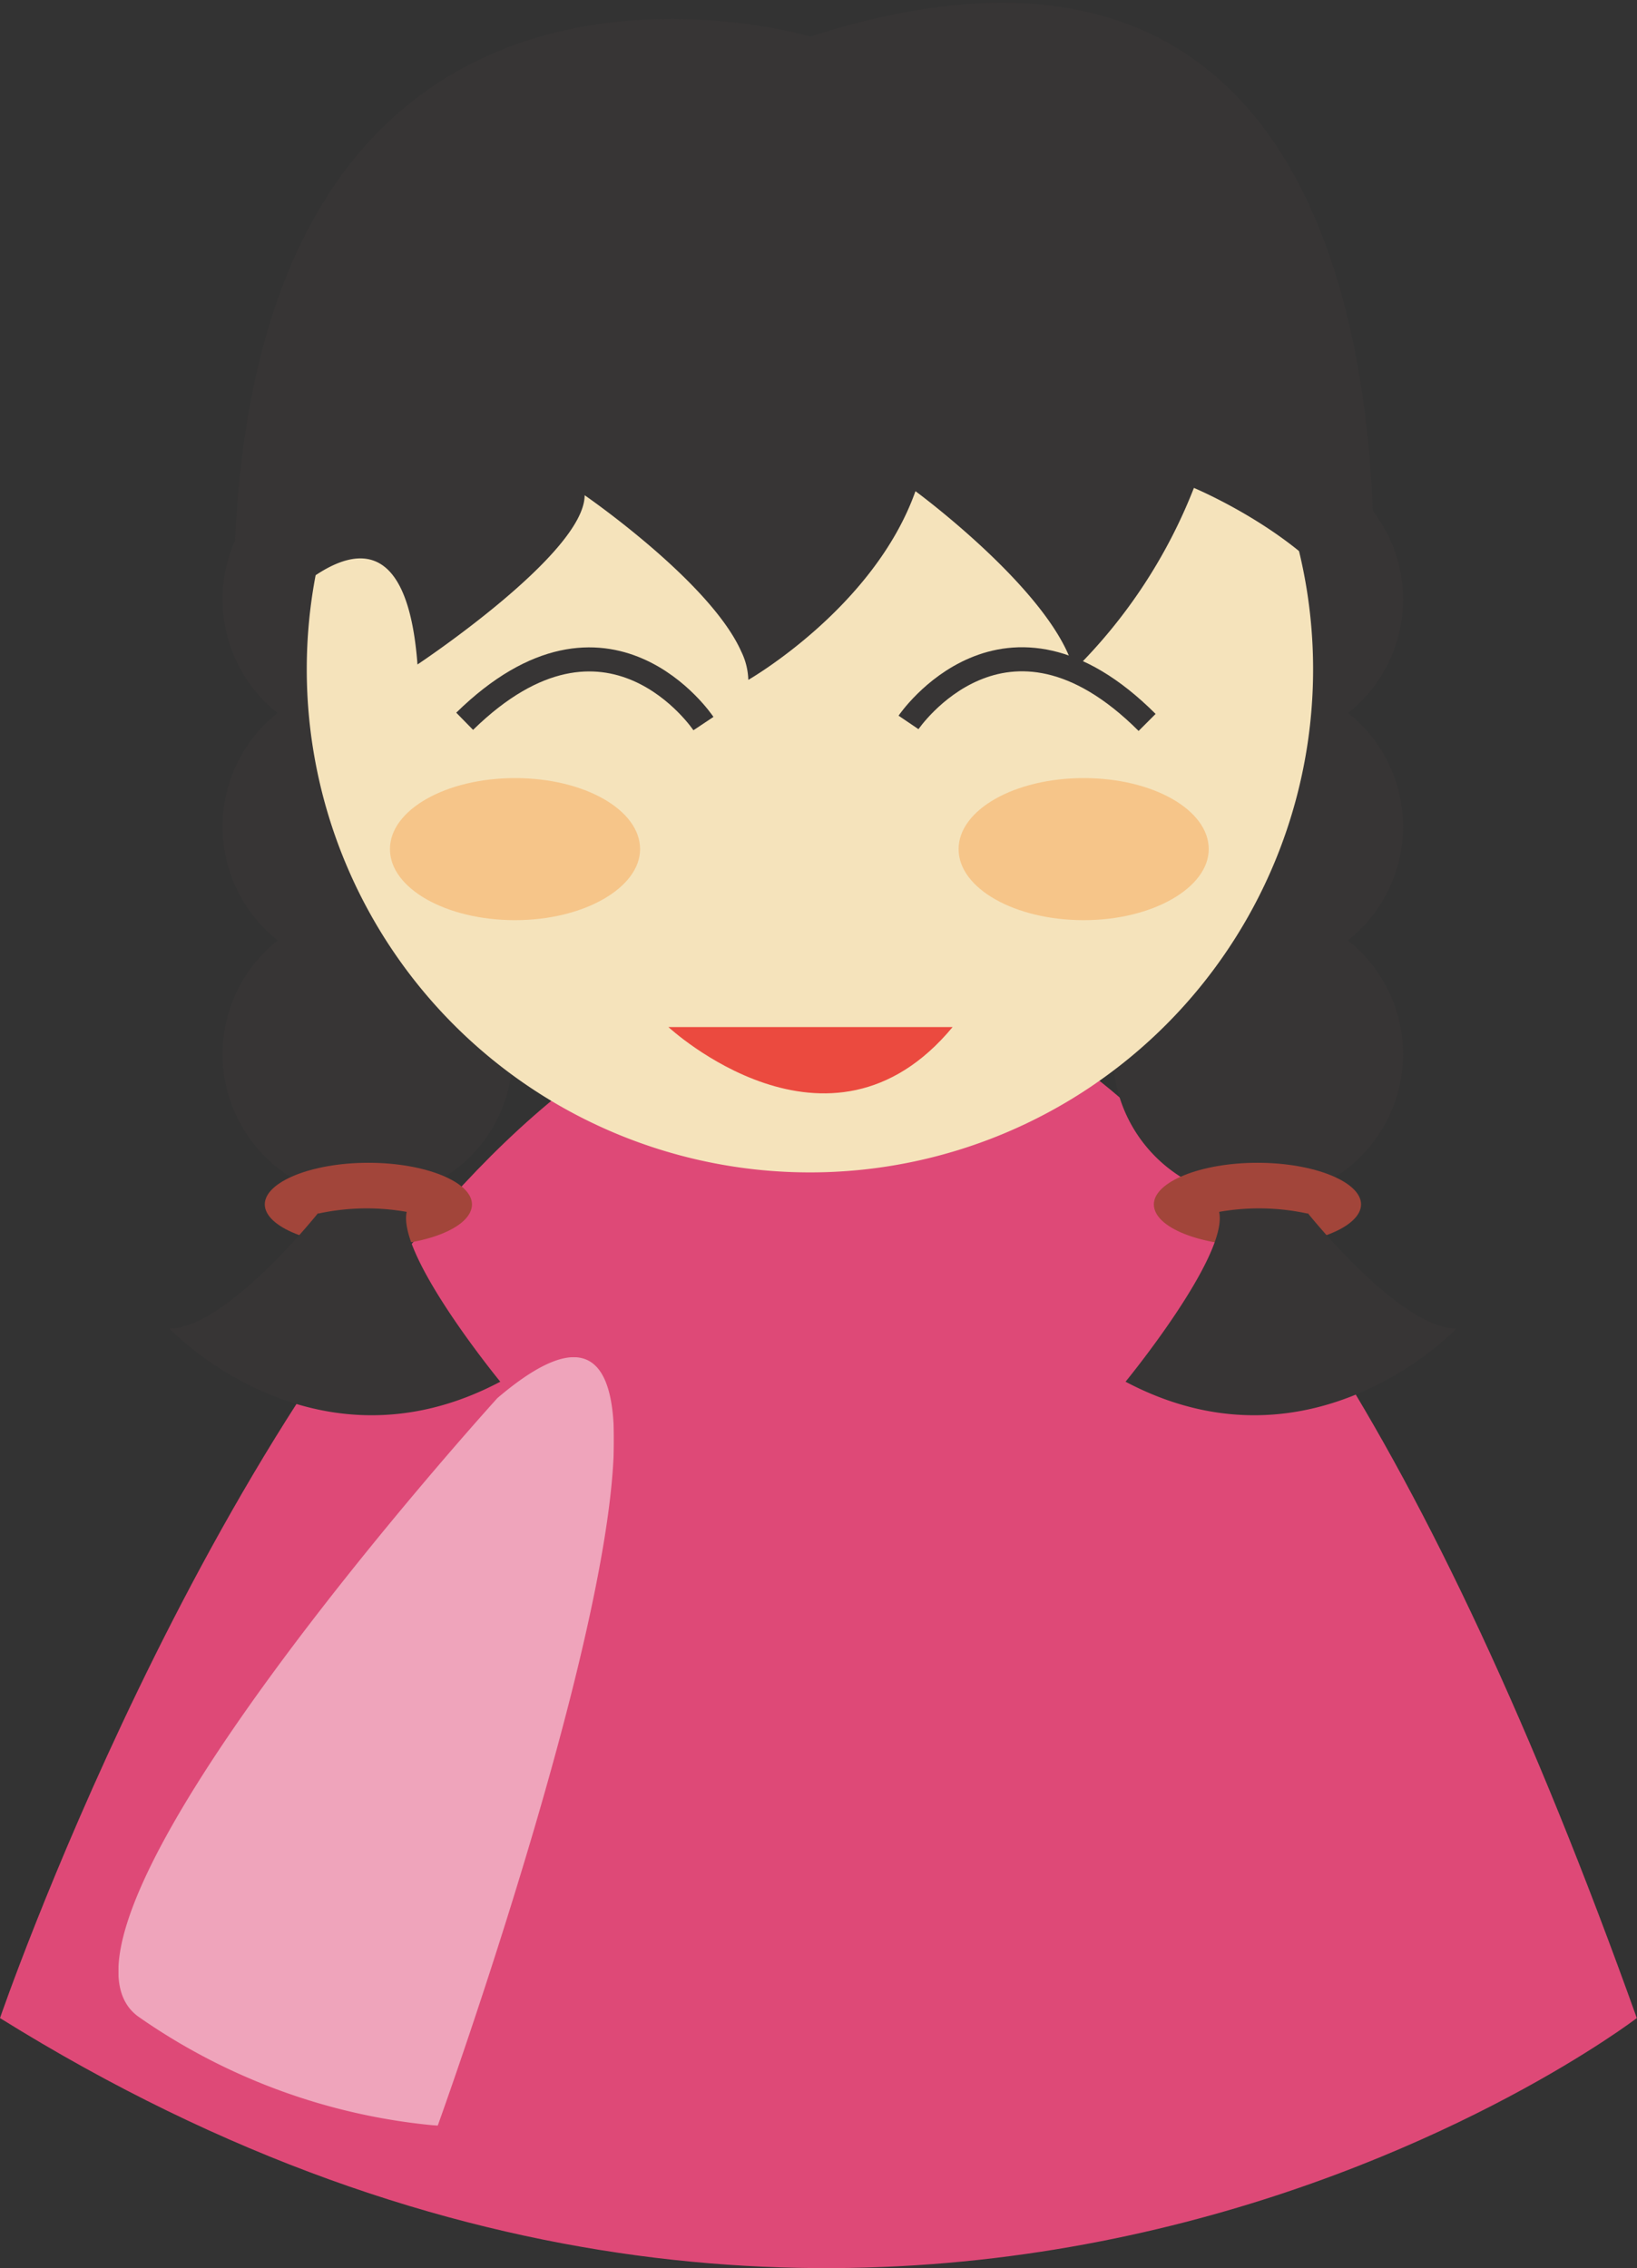<svg id="svg8280" xmlns="http://www.w3.org/2000/svg" xmlns:xlink="http://www.w3.org/1999/xlink" viewBox="0 0 85.01 117.8"><rect x="0" y="0" width="85.01" height="117.8" fill="#333333" stroke="none"/><defs><style>.cls-1,.cls-7{fill:none;}.cls-2{fill:#de4977;}.cls-3{fill:#373535;}.cls-4{fill:#a2453a;}.cls-5{fill:#f5e3bb;}.cls-6{fill:#f6c589;}.cls-7{stroke:#373535;stroke-width:1.25px;}.cls-8{fill:#eb4a3f;}.cls-9{clip-path:url(#clip-path);}.cls-10{opacity:0.5;}.cls-11{fill:#fff;}</style><clipPath id="clip-path"><polygon class="cls-1" points="6.15 70.48 31.88 70.48 31.88 110.4 6.15 110.4 6.15 70.48 6.15 70.48"/></clipPath></defs><title>girl-23</title><path id="path4321" class="cls-2" d="M0,104.81s41.62-121.32,85,0c0,0-38.08,29.22-85,0"/><path id="path4325" class="cls-3" d="M57.8,54.74a7.53,7.53,0,1,0,7.53-7.52,7.53,7.53,0,0,0-7.53,7.52"/><path id="path4329" class="cls-3" d="M57.8,42.93a7.53,7.53,0,1,0,7.53-7.53,7.53,7.53,0,0,0-7.53,7.53"/><path id="path4333" class="cls-3" d="M57.8,31.12a7.53,7.53,0,1,0,7.53-7.52,7.53,7.53,0,0,0-7.53,7.52"/><path id="path4337" class="cls-4" d="M59.92,62.55c0,1.2,2.41,2.16,5.38,2.16s5.38-1,5.38-2.16-2.41-2.16-5.38-2.16-5.38,1-5.38,2.16"/><path id="path4341" class="cls-3" d="M67.91,63s4.78,6,7.72,6c0,0-7.45,7.91-17.18,2.76,0,0,5.36-6.53,4.86-8.82a11.87,11.87,0,0,1,4.6.09"/><path id="path4345" class="cls-3" d="M26.62,54.74a7.53,7.53,0,1,1-7.53-7.52,7.53,7.53,0,0,1,7.53,7.52"/><path id="path4349" class="cls-3" d="M26.62,42.93a7.53,7.53,0,1,1-7.53-7.53,7.53,7.53,0,0,1,7.53,7.53"/><path id="path4353" class="cls-3" d="M26.62,31.12a7.53,7.53,0,1,1-7.53-7.52,7.53,7.53,0,0,1,7.53,7.52"/><path id="path4357" class="cls-5" d="M68.19,34.76A26.13,26.13,0,1,1,42.06,8.63,26.13,26.13,0,0,1,68.19,34.76"/><path id="path4361" class="cls-3" d="M12.26,34s8.51-11.58,9.42.51c0,0,8.68-5.76,8.68-8.79,0,0,6.51,4.48,8.13,8.11a3.58,3.58,0,0,1,.37,1.48s6.53-3.74,8.68-9.8c0,0,7.16,5.26,8.23,9.3A27.25,27.25,0,0,0,62,25.34s9.08,3.79,9.08,9.26c0,0,5-43.62-29-32.7,0,0-31.4-9.41-29.89,32.13"/><path id="path4365" class="cls-4" d="M24.51,62.55c0,1.2-2.41,2.16-5.38,2.16s-5.38-1-5.38-2.16,2.41-2.16,5.38-2.16,5.38,1,5.38,2.16"/><path id="path4369" class="cls-3" d="M16.52,63s-4.78,6-7.72,6c0,0,7.45,7.91,17.18,2.76,0,0-5.36-6.53-4.86-8.82a11.87,11.87,0,0,0-4.6.09"/><path id="path4373" class="cls-6" d="M62.77,44.1c0,2-2.91,3.69-6.49,3.69s-6.5-1.65-6.5-3.69,2.91-3.69,6.5-3.69,6.49,1.65,6.49,3.69"/><path id="path4377" class="cls-6" d="M33.24,44.1c0,2-2.91,3.69-6.49,3.69s-6.5-1.65-6.5-3.69,2.91-3.69,6.5-3.69,6.49,1.65,6.49,3.69"/><path id="path4381" class="cls-7" d="M47.18,37.52s5-7.38,12.39,0"/><path id="path4385" class="cls-7" d="M36.53,37.58s-4.94-7.42-12.4-.12"/><path id="path4389" class="cls-8" d="M34.71,53.34s8.34,7.75,14.76,0"/><g id="g5435"><g class="cls-9"><g id="g5437" class="cls-10"><g id="g5439"><path id="path5441" class="cls-11" d="M25.83,72.61S.73,100.25,7.22,104.76a32,32,0,0,0,15.51,5.64s18.34-50.77,3.1-37.79"/></g></g></g></g></svg>